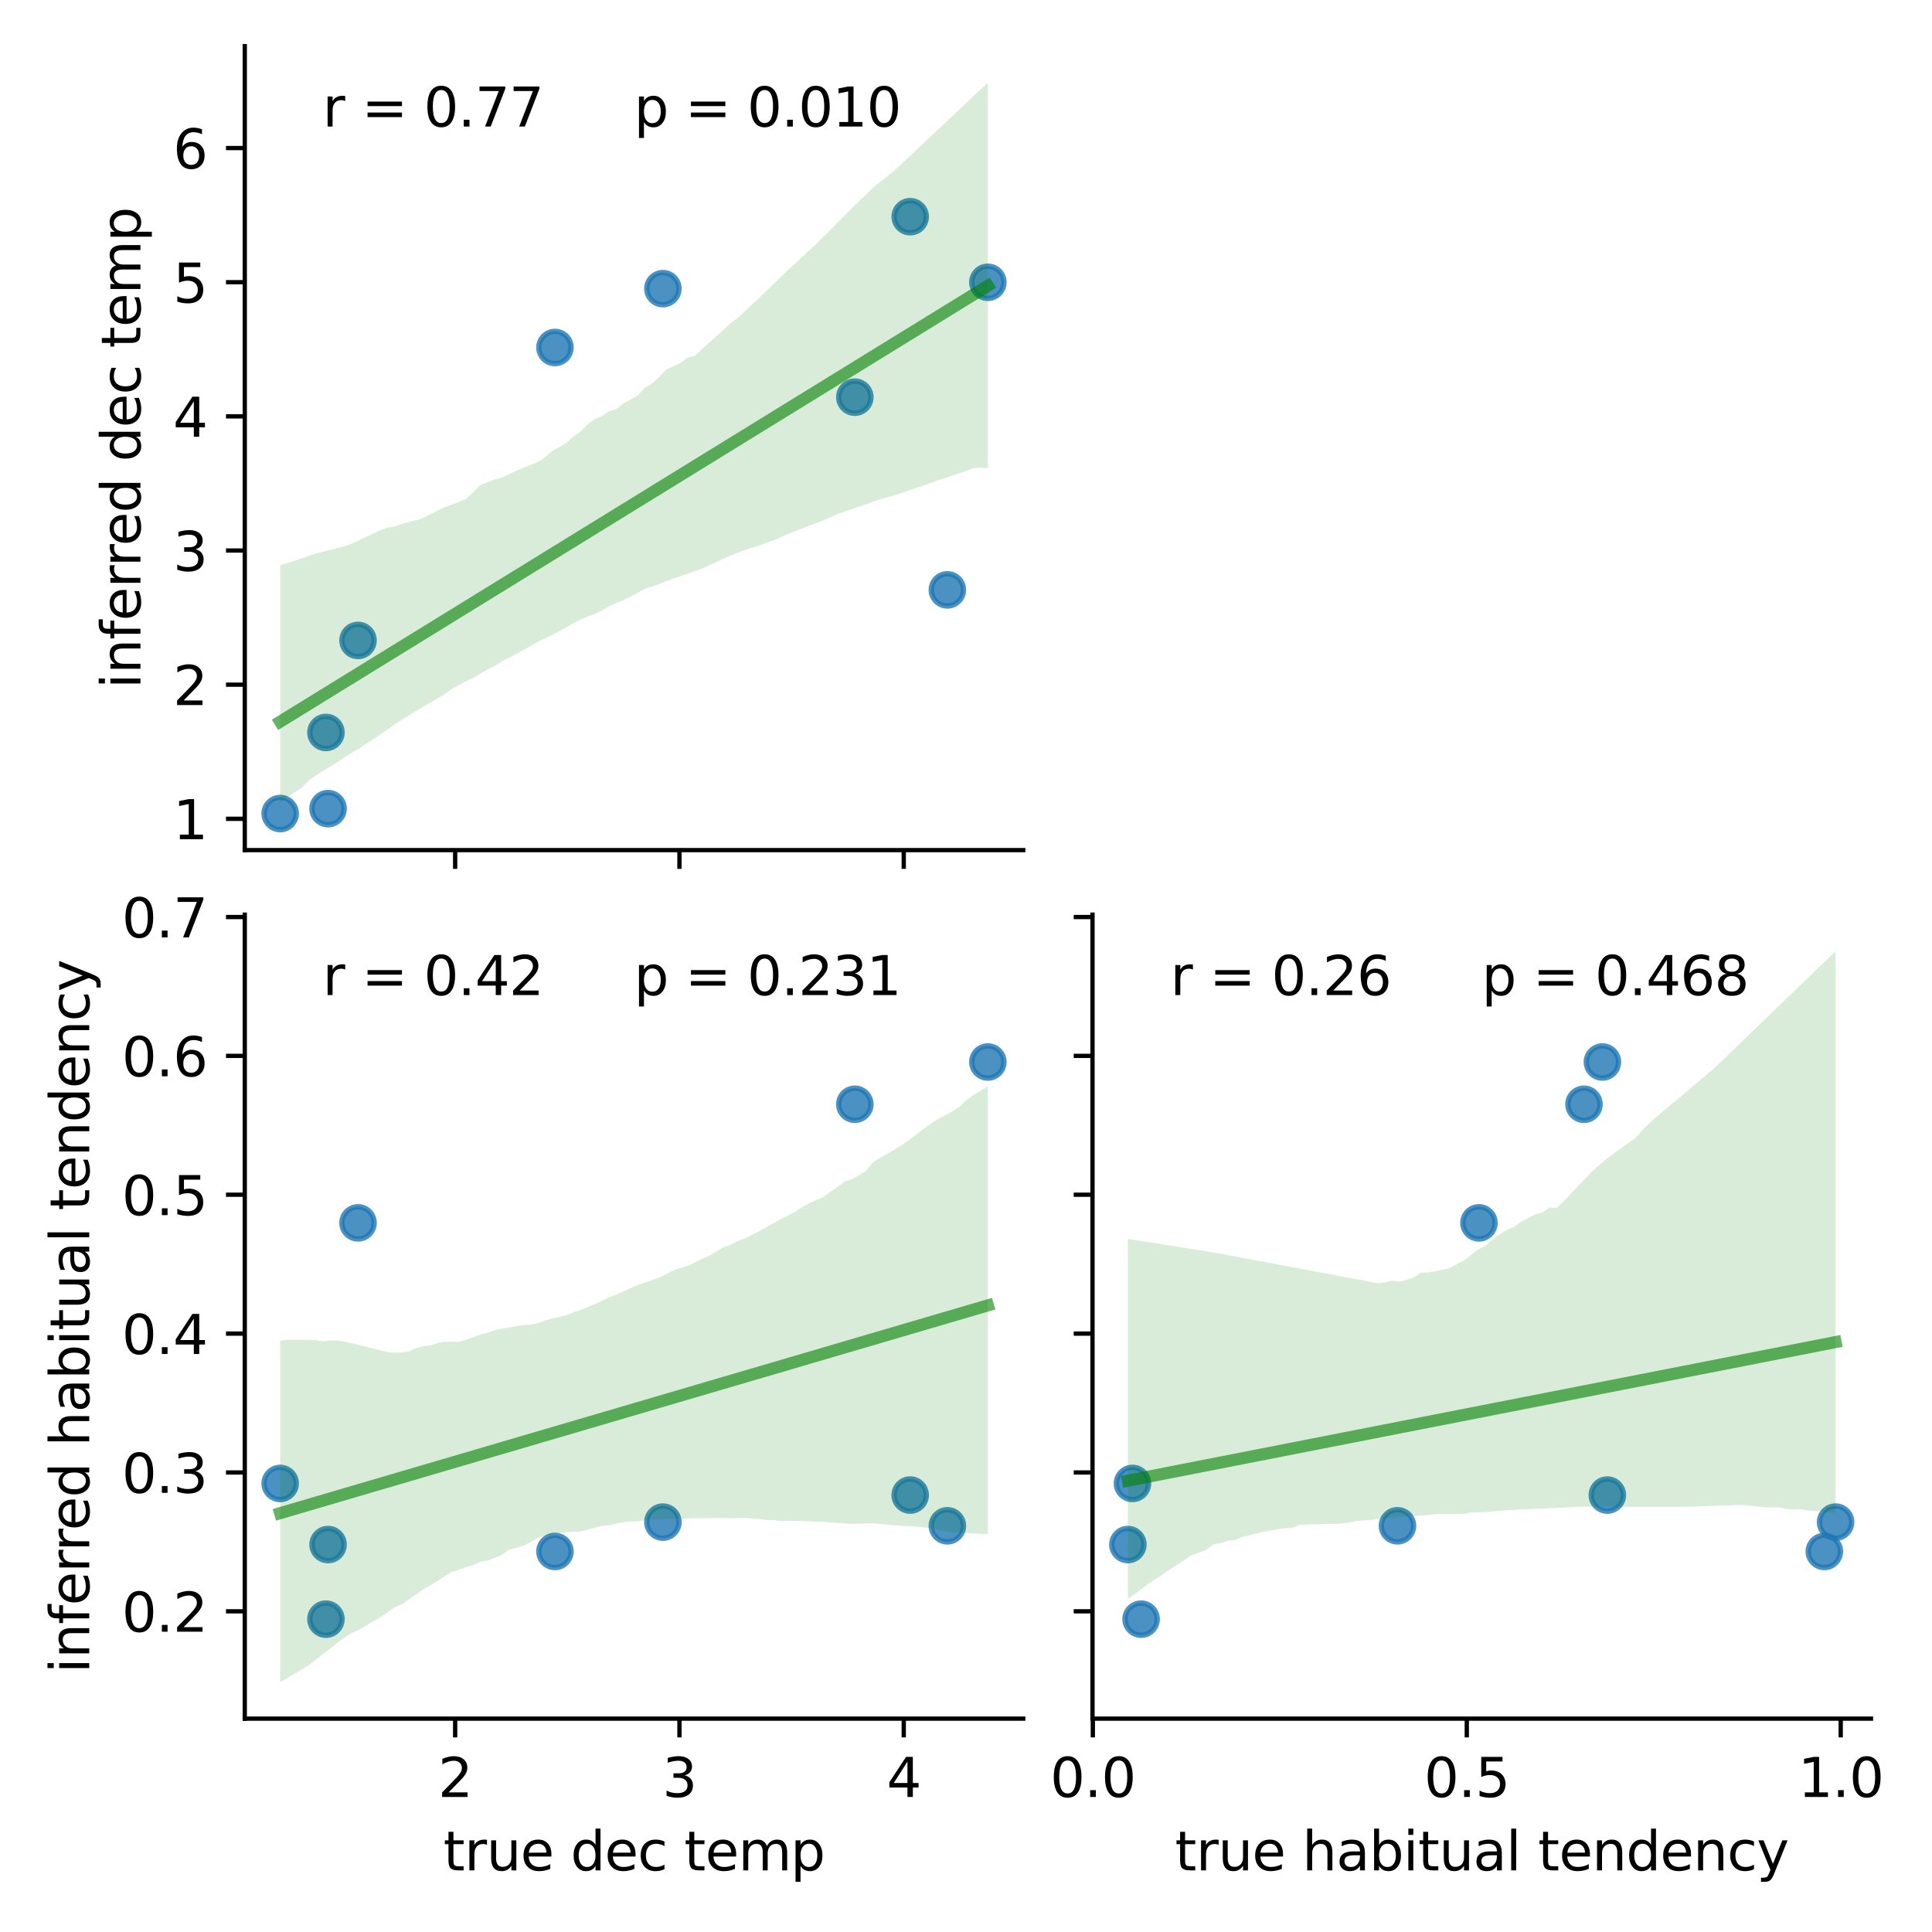 <?xml version="1.0" encoding="utf-8" standalone="no"?>
<!DOCTYPE svg PUBLIC "-//W3C//DTD SVG 1.1//EN"
  "http://www.w3.org/Graphics/SVG/1.1/DTD/svg11.dtd">
<svg xmlns:xlink="http://www.w3.org/1999/xlink" width="360pt" height="360pt" viewBox="0 0 360 360" xmlns="http://www.w3.org/2000/svg" version="1.1">
 <defs>
  <style type="text/css">*{stroke-linejoin: round; stroke-linecap: butt}</style>
 </defs>
 <g id="figure_1">
  <g id="patch_1">
   <path d="M 0 360 
L 360 360 
L 360 0 
L 0 0 
z
" style="fill: #ffffff"/>
  </g>
  <g id="axes_1">
   <g id="patch_2">
    <path d="M 45.61 158.403 
L 190.665 158.403 
L 190.665 8.6 
L 45.61 8.6 
z
" style="fill: #ffffff"/>
   </g>
   <g id="PathCollection_1">
    <defs>
     <path id="m28fb830042" d="M 0 3 
C 0.796 3 1.559 2.684 2.121 2.121 
C 2.684 1.559 3 0.796 3 0 
C 3 -0.796 2.684 -1.559 2.121 -2.121 
C 1.559 -2.684 0.796 -3 0 -3 
C -0.796 -3 -1.559 -2.684 -2.121 -2.121 
C -2.684 -1.559 -3 -0.796 -3 0 
C -3 0.796 -2.684 1.559 -2.121 2.121 
C -1.559 2.684 -0.796 3 0 3 
z
" style="stroke: #1f77b4; stroke-opacity: 0.8"/>
    </defs>
    <g clip-path="url(#pf5e941e2a2)">
     <use xlink:href="#m28fb830042" x="176.528" y="109.911" style="fill: #1f77b4; fill-opacity: 0.8; stroke: #1f77b4; stroke-opacity: 0.8"/>
     <use xlink:href="#m28fb830042" x="184.072" y="52.601" style="fill: #1f77b4; fill-opacity: 0.8; stroke: #1f77b4; stroke-opacity: 0.8"/>
     <use xlink:href="#m28fb830042" x="52.203" y="151.593" style="fill: #1f77b4; fill-opacity: 0.8; stroke: #1f77b4; stroke-opacity: 0.8"/>
     <use xlink:href="#m28fb830042" x="169.602" y="40.377" style="fill: #1f77b4; fill-opacity: 0.8; stroke: #1f77b4; stroke-opacity: 0.8"/>
     <use xlink:href="#m28fb830042" x="60.735" y="136.483" style="fill: #1f77b4; fill-opacity: 0.8; stroke: #1f77b4; stroke-opacity: 0.8"/>
     <use xlink:href="#m28fb830042" x="159.286" y="74.012" style="fill: #1f77b4; fill-opacity: 0.8; stroke: #1f77b4; stroke-opacity: 0.8"/>
     <use xlink:href="#m28fb830042" x="123.521" y="53.783" style="fill: #1f77b4; fill-opacity: 0.8; stroke: #1f77b4; stroke-opacity: 0.8"/>
     <use xlink:href="#m28fb830042" x="66.711" y="119.335" style="fill: #1f77b4; fill-opacity: 0.8; stroke: #1f77b4; stroke-opacity: 0.8"/>
     <use xlink:href="#m28fb830042" x="61.128" y="150.675" style="fill: #1f77b4; fill-opacity: 0.8; stroke: #1f77b4; stroke-opacity: 0.8"/>
     <use xlink:href="#m28fb830042" x="103.405" y="64.75" style="fill: #1f77b4; fill-opacity: 0.8; stroke: #1f77b4; stroke-opacity: 0.8"/>
    </g>
   </g>
   <g id="PolyCollection_1">
    <path d="M 52.203 105.308 
L 52.203 149.53 
L 53.535 148.552 
L 54.867 147.651 
L 56.199 146.791 
L 57.531 145.418 
L 58.863 144.506 
L 60.195 143.638 
L 61.527 142.883 
L 62.859 142.018 
L 64.191 141.109 
L 65.523 140.227 
L 66.855 139.565 
L 68.187 138.617 
L 69.519 137.737 
L 70.851 136.875 
L 72.183 135.956 
L 73.515 135.034 
L 74.847 134.125 
L 76.179 133.315 
L 77.511 132.478 
L 78.843 131.719 
L 80.175 130.914 
L 81.507 130.176 
L 82.839 129.357 
L 84.171 128.388 
L 85.503 127.653 
L 86.835 126.927 
L 88.167 126.327 
L 89.499 125.526 
L 90.831 124.742 
L 92.163 124.068 
L 93.495 123.285 
L 94.827 122.556 
L 96.159 121.871 
L 97.491 121.101 
L 98.823 120.435 
L 100.155 119.645 
L 101.487 118.981 
L 102.819 118.348 
L 104.151 117.647 
L 105.483 116.91 
L 106.815 116.172 
L 108.147 115.454 
L 109.479 114.889 
L 110.811 114.394 
L 112.143 113.772 
L 113.475 112.988 
L 114.808 112.392 
L 116.14 111.849 
L 117.472 111.189 
L 118.804 110.472 
L 120.136 109.728 
L 121.468 109.309 
L 122.8 108.846 
L 124.132 108.27 
L 125.464 107.814 
L 126.796 107.355 
L 128.128 106.896 
L 129.46 106.435 
L 130.792 105.948 
L 132.124 105.33 
L 133.456 104.732 
L 134.788 104.12 
L 136.12 103.5 
L 137.452 102.997 
L 138.784 102.494 
L 140.116 102.082 
L 141.448 101.658 
L 142.78 101.132 
L 144.112 100.69 
L 145.444 100.104 
L 146.776 99.52 
L 148.108 98.986 
L 149.44 98.483 
L 150.772 97.979 
L 152.104 97.473 
L 153.436 96.967 
L 154.768 96.383 
L 156.1 95.763 
L 157.432 95.304 
L 158.764 94.855 
L 160.096 94.406 
L 161.428 93.953 
L 162.76 93.452 
L 164.092 93.016 
L 165.424 92.641 
L 166.756 92.276 
L 168.088 91.826 
L 169.42 91.375 
L 170.752 90.912 
L 172.084 90.449 
L 173.416 89.986 
L 174.748 89.485 
L 176.08 89.089 
L 177.412 88.641 
L 178.744 88.183 
L 180.076 87.725 
L 181.408 87.271 
L 182.74 87.113 
L 184.072 87.227 
L 184.072 15.409 
L 184.072 15.409 
L 182.74 16.662 
L 181.408 17.916 
L 180.076 19.169 
L 178.744 20.422 
L 177.412 21.675 
L 176.08 22.928 
L 174.748 24.181 
L 173.416 25.435 
L 172.084 26.688 
L 170.752 27.941 
L 169.42 29.194 
L 168.088 30.447 
L 166.756 31.683 
L 165.424 32.749 
L 164.092 33.815 
L 162.76 34.89 
L 161.428 36.18 
L 160.096 37.47 
L 158.764 38.793 
L 157.432 40.126 
L 156.1 41.459 
L 154.768 42.793 
L 153.436 44.126 
L 152.104 45.431 
L 150.772 46.666 
L 149.44 47.912 
L 148.108 49.136 
L 146.776 50.379 
L 145.444 51.67 
L 144.112 52.961 
L 142.78 54.252 
L 141.448 55.522 
L 140.116 56.761 
L 138.784 58.009 
L 137.452 59.26 
L 136.12 60.228 
L 134.788 61.462 
L 133.456 62.698 
L 132.124 63.847 
L 130.792 65.074 
L 129.46 66.326 
L 128.128 66.627 
L 126.796 67.644 
L 125.464 68.255 
L 124.132 68.855 
L 122.8 70.296 
L 121.468 71.477 
L 120.136 72.266 
L 118.804 73.72 
L 117.472 74.448 
L 116.14 75.187 
L 114.808 76.227 
L 113.475 76.634 
L 112.143 77.553 
L 110.811 78.084 
L 109.479 79.093 
L 108.147 80.46 
L 106.815 81.348 
L 105.483 82.539 
L 104.151 83.325 
L 102.819 84.122 
L 101.487 85.26 
L 100.155 86.117 
L 98.823 86.657 
L 97.491 87.191 
L 96.159 87.728 
L 94.827 88.358 
L 93.495 89.001 
L 92.163 89.351 
L 90.831 89.862 
L 89.499 90.399 
L 88.167 91.749 
L 86.835 92.965 
L 85.503 93.535 
L 84.171 94.039 
L 82.839 94.521 
L 81.507 95.158 
L 80.175 95.833 
L 78.843 96.508 
L 77.511 96.94 
L 76.179 97.258 
L 74.847 97.62 
L 73.515 98.127 
L 72.183 98.332 
L 70.851 98.808 
L 69.519 99.427 
L 68.187 100.058 
L 66.855 100.69 
L 65.523 101.321 
L 64.191 101.791 
L 62.859 102.126 
L 61.527 102.461 
L 60.195 102.796 
L 58.863 103.13 
L 57.531 103.569 
L 56.199 104.042 
L 54.867 104.518 
L 53.535 104.925 
L 52.203 105.308 
z
" clip-path="url(#pf5e941e2a2)" style="fill: #008000; fill-opacity: 0.15"/>
   </g>
   <g id="matplotlib.axis_1">
    <g id="xtick_1">
     <g id="line2d_1">
      <defs>
       <path id="m3b6d424dcb" d="M 0 0 
L 0 3.5 
" style="stroke: #000000; stroke-width: 0.8"/>
      </defs>
      <g>
       <use xlink:href="#m3b6d424dcb" x="84.811" y="158.403" style="stroke: #000000; stroke-width: 0.8"/>
      </g>
     </g>
    </g>
    <g id="xtick_2">
     <g id="line2d_2">
      <g>
       <use xlink:href="#m3b6d424dcb" x="126.606" y="158.403" style="stroke: #000000; stroke-width: 0.8"/>
      </g>
     </g>
    </g>
    <g id="xtick_3">
     <g id="line2d_3">
      <g>
       <use xlink:href="#m3b6d424dcb" x="168.401" y="158.403" style="stroke: #000000; stroke-width: 0.8"/>
      </g>
     </g>
    </g>
   </g>
   <g id="matplotlib.axis_2">
    <g id="ytick_1">
     <g id="line2d_4">
      <defs>
       <path id="m8d39ef10c9" d="M 0 0 
L -3.5 0 
" style="stroke: #000000; stroke-width: 0.8"/>
      </defs>
      <g>
       <use xlink:href="#m8d39ef10c9" x="45.61" y="152.573" style="stroke: #000000; stroke-width: 0.8"/>
      </g>
     </g>
     <g id="text_1">
      <!-- 1 -->
      <g transform="translate(32.248 156.372) scale(0.1 -0.1)">
       <defs>
        <path id="DejaVuSans-31" d="M 794 531 
L 1825 531 
L 1825 4091 
L 703 3866 
L 703 4441 
L 1819 4666 
L 2450 4666 
L 2450 531 
L 3481 531 
L 3481 0 
L 794 0 
L 794 531 
z
" transform="scale(0.016)"/>
       </defs>
       <use xlink:href="#DejaVuSans-31"/>
      </g>
     </g>
    </g>
    <g id="ytick_2">
     <g id="line2d_5">
      <g>
       <use xlink:href="#m8d39ef10c9" x="45.61" y="127.576" style="stroke: #000000; stroke-width: 0.8"/>
      </g>
     </g>
     <g id="text_2">
      <!-- 2 -->
      <g transform="translate(32.248 131.375) scale(0.1 -0.1)">
       <defs>
        <path id="DejaVuSans-32" d="M 1228 531 
L 3431 531 
L 3431 0 
L 469 0 
L 469 531 
Q 828 903 1448 1529 
Q 2069 2156 2228 2338 
Q 2531 2678 2651 2914 
Q 2772 3150 2772 3378 
Q 2772 3750 2511 3984 
Q 2250 4219 1831 4219 
Q 1534 4219 1204 4116 
Q 875 4013 500 3803 
L 500 4441 
Q 881 4594 1212 4672 
Q 1544 4750 1819 4750 
Q 2544 4750 2975 4387 
Q 3406 4025 3406 3419 
Q 3406 3131 3298 2873 
Q 3191 2616 2906 2266 
Q 2828 2175 2409 1742 
Q 1991 1309 1228 531 
z
" transform="scale(0.016)"/>
       </defs>
       <use xlink:href="#DejaVuSans-32"/>
      </g>
     </g>
    </g>
    <g id="ytick_3">
     <g id="line2d_6">
      <g>
       <use xlink:href="#m8d39ef10c9" x="45.61" y="102.579" style="stroke: #000000; stroke-width: 0.8"/>
      </g>
     </g>
     <g id="text_3">
      <!-- 3 -->
      <g transform="translate(32.248 106.378) scale(0.1 -0.1)">
       <defs>
        <path id="DejaVuSans-33" d="M 2597 2516 
Q 3050 2419 3304 2112 
Q 3559 1806 3559 1356 
Q 3559 666 3084 287 
Q 2609 -91 1734 -91 
Q 1441 -91 1130 -33 
Q 819 25 488 141 
L 488 750 
Q 750 597 1062 519 
Q 1375 441 1716 441 
Q 2309 441 2620 675 
Q 2931 909 2931 1356 
Q 2931 1769 2642 2001 
Q 2353 2234 1838 2234 
L 1294 2234 
L 1294 2753 
L 1863 2753 
Q 2328 2753 2575 2939 
Q 2822 3125 2822 3475 
Q 2822 3834 2567 4026 
Q 2313 4219 1838 4219 
Q 1578 4219 1281 4162 
Q 984 4106 628 3988 
L 628 4550 
Q 988 4650 1302 4700 
Q 1616 4750 1894 4750 
Q 2613 4750 3031 4423 
Q 3450 4097 3450 3541 
Q 3450 3153 3228 2886 
Q 3006 2619 2597 2516 
z
" transform="scale(0.016)"/>
       </defs>
       <use xlink:href="#DejaVuSans-33"/>
      </g>
     </g>
    </g>
    <g id="ytick_4">
     <g id="line2d_7">
      <g>
       <use xlink:href="#m8d39ef10c9" x="45.61" y="77.582" style="stroke: #000000; stroke-width: 0.8"/>
      </g>
     </g>
     <g id="text_4">
      <!-- 4 -->
      <g transform="translate(32.248 81.381) scale(0.1 -0.1)">
       <defs>
        <path id="DejaVuSans-34" d="M 2419 4116 
L 825 1625 
L 2419 1625 
L 2419 4116 
z
M 2253 4666 
L 3047 4666 
L 3047 1625 
L 3713 1625 
L 3713 1100 
L 3047 1100 
L 3047 0 
L 2419 0 
L 2419 1100 
L 313 1100 
L 313 1709 
L 2253 4666 
z
" transform="scale(0.016)"/>
       </defs>
       <use xlink:href="#DejaVuSans-34"/>
      </g>
     </g>
    </g>
    <g id="ytick_5">
     <g id="line2d_8">
      <g>
       <use xlink:href="#m8d39ef10c9" x="45.61" y="52.585" style="stroke: #000000; stroke-width: 0.8"/>
      </g>
     </g>
     <g id="text_5">
      <!-- 5 -->
      <g transform="translate(32.248 56.384) scale(0.1 -0.1)">
       <defs>
        <path id="DejaVuSans-35" d="M 691 4666 
L 3169 4666 
L 3169 4134 
L 1269 4134 
L 1269 2991 
Q 1406 3038 1543 3061 
Q 1681 3084 1819 3084 
Q 2600 3084 3056 2656 
Q 3513 2228 3513 1497 
Q 3513 744 3044 326 
Q 2575 -91 1722 -91 
Q 1428 -91 1123 -41 
Q 819 9 494 109 
L 494 744 
Q 775 591 1075 516 
Q 1375 441 1709 441 
Q 2250 441 2565 725 
Q 2881 1009 2881 1497 
Q 2881 1984 2565 2268 
Q 2250 2553 1709 2553 
Q 1456 2553 1204 2497 
Q 953 2441 691 2322 
L 691 4666 
z
" transform="scale(0.016)"/>
       </defs>
       <use xlink:href="#DejaVuSans-35"/>
      </g>
     </g>
    </g>
    <g id="ytick_6">
     <g id="line2d_9">
      <g>
       <use xlink:href="#m8d39ef10c9" x="45.61" y="27.588" style="stroke: #000000; stroke-width: 0.8"/>
      </g>
     </g>
     <g id="text_6">
      <!-- 6 -->
      <g transform="translate(32.248 31.387) scale(0.1 -0.1)">
       <defs>
        <path id="DejaVuSans-36" d="M 2113 2584 
Q 1688 2584 1439 2293 
Q 1191 2003 1191 1497 
Q 1191 994 1439 701 
Q 1688 409 2113 409 
Q 2538 409 2786 701 
Q 3034 994 3034 1497 
Q 3034 2003 2786 2293 
Q 2538 2584 2113 2584 
z
M 3366 4563 
L 3366 3988 
Q 3128 4100 2886 4159 
Q 2644 4219 2406 4219 
Q 1781 4219 1451 3797 
Q 1122 3375 1075 2522 
Q 1259 2794 1537 2939 
Q 1816 3084 2150 3084 
Q 2853 3084 3261 2657 
Q 3669 2231 3669 1497 
Q 3669 778 3244 343 
Q 2819 -91 2113 -91 
Q 1303 -91 875 529 
Q 447 1150 447 2328 
Q 447 3434 972 4092 
Q 1497 4750 2381 4750 
Q 2619 4750 2861 4703 
Q 3103 4656 3366 4563 
z
" transform="scale(0.016)"/>
       </defs>
       <use xlink:href="#DejaVuSans-36"/>
      </g>
     </g>
    </g>
    <g id="text_7">
     <!-- inferred dec temp -->
     <g transform="translate(26.168 128.317) rotate(-90) scale(0.1 -0.1)">
      <defs>
       <path id="DejaVuSans-69" d="M 603 3500 
L 1178 3500 
L 1178 0 
L 603 0 
L 603 3500 
z
M 603 4863 
L 1178 4863 
L 1178 4134 
L 603 4134 
L 603 4863 
z
" transform="scale(0.016)"/>
       <path id="DejaVuSans-6e" d="M 3513 2113 
L 3513 0 
L 2938 0 
L 2938 2094 
Q 2938 2591 2744 2837 
Q 2550 3084 2163 3084 
Q 1697 3084 1428 2787 
Q 1159 2491 1159 1978 
L 1159 0 
L 581 0 
L 581 3500 
L 1159 3500 
L 1159 2956 
Q 1366 3272 1645 3428 
Q 1925 3584 2291 3584 
Q 2894 3584 3203 3211 
Q 3513 2838 3513 2113 
z
" transform="scale(0.016)"/>
       <path id="DejaVuSans-66" d="M 2375 4863 
L 2375 4384 
L 1825 4384 
Q 1516 4384 1395 4259 
Q 1275 4134 1275 3809 
L 1275 3500 
L 2222 3500 
L 2222 3053 
L 1275 3053 
L 1275 0 
L 697 0 
L 697 3053 
L 147 3053 
L 147 3500 
L 697 3500 
L 697 3744 
Q 697 4328 969 4595 
Q 1241 4863 1831 4863 
L 2375 4863 
z
" transform="scale(0.016)"/>
       <path id="DejaVuSans-65" d="M 3597 1894 
L 3597 1613 
L 953 1613 
Q 991 1019 1311 708 
Q 1631 397 2203 397 
Q 2534 397 2845 478 
Q 3156 559 3463 722 
L 3463 178 
Q 3153 47 2828 -22 
Q 2503 -91 2169 -91 
Q 1331 -91 842 396 
Q 353 884 353 1716 
Q 353 2575 817 3079 
Q 1281 3584 2069 3584 
Q 2775 3584 3186 3129 
Q 3597 2675 3597 1894 
z
M 3022 2063 
Q 3016 2534 2758 2815 
Q 2500 3097 2075 3097 
Q 1594 3097 1305 2825 
Q 1016 2553 972 2059 
L 3022 2063 
z
" transform="scale(0.016)"/>
       <path id="DejaVuSans-72" d="M 2631 2963 
Q 2534 3019 2420 3045 
Q 2306 3072 2169 3072 
Q 1681 3072 1420 2755 
Q 1159 2438 1159 1844 
L 1159 0 
L 581 0 
L 581 3500 
L 1159 3500 
L 1159 2956 
Q 1341 3275 1631 3429 
Q 1922 3584 2338 3584 
Q 2397 3584 2469 3576 
Q 2541 3569 2628 3553 
L 2631 2963 
z
" transform="scale(0.016)"/>
       <path id="DejaVuSans-64" d="M 2906 2969 
L 2906 4863 
L 3481 4863 
L 3481 0 
L 2906 0 
L 2906 525 
Q 2725 213 2448 61 
Q 2172 -91 1784 -91 
Q 1150 -91 751 415 
Q 353 922 353 1747 
Q 353 2572 751 3078 
Q 1150 3584 1784 3584 
Q 2172 3584 2448 3432 
Q 2725 3281 2906 2969 
z
M 947 1747 
Q 947 1113 1208 752 
Q 1469 391 1925 391 
Q 2381 391 2643 752 
Q 2906 1113 2906 1747 
Q 2906 2381 2643 2742 
Q 2381 3103 1925 3103 
Q 1469 3103 1208 2742 
Q 947 2381 947 1747 
z
" transform="scale(0.016)"/>
       <path id="DejaVuSans-20" transform="scale(0.016)"/>
       <path id="DejaVuSans-63" d="M 3122 3366 
L 3122 2828 
Q 2878 2963 2633 3030 
Q 2388 3097 2138 3097 
Q 1578 3097 1268 2742 
Q 959 2388 959 1747 
Q 959 1106 1268 751 
Q 1578 397 2138 397 
Q 2388 397 2633 464 
Q 2878 531 3122 666 
L 3122 134 
Q 2881 22 2623 -34 
Q 2366 -91 2075 -91 
Q 1284 -91 818 406 
Q 353 903 353 1747 
Q 353 2603 823 3093 
Q 1294 3584 2113 3584 
Q 2378 3584 2631 3529 
Q 2884 3475 3122 3366 
z
" transform="scale(0.016)"/>
       <path id="DejaVuSans-74" d="M 1172 4494 
L 1172 3500 
L 2356 3500 
L 2356 3053 
L 1172 3053 
L 1172 1153 
Q 1172 725 1289 603 
Q 1406 481 1766 481 
L 2356 481 
L 2356 0 
L 1766 0 
Q 1100 0 847 248 
Q 594 497 594 1153 
L 594 3053 
L 172 3053 
L 172 3500 
L 594 3500 
L 594 4494 
L 1172 4494 
z
" transform="scale(0.016)"/>
       <path id="DejaVuSans-6d" d="M 3328 2828 
Q 3544 3216 3844 3400 
Q 4144 3584 4550 3584 
Q 5097 3584 5394 3201 
Q 5691 2819 5691 2113 
L 5691 0 
L 5113 0 
L 5113 2094 
Q 5113 2597 4934 2840 
Q 4756 3084 4391 3084 
Q 3944 3084 3684 2787 
Q 3425 2491 3425 1978 
L 3425 0 
L 2847 0 
L 2847 2094 
Q 2847 2600 2669 2842 
Q 2491 3084 2119 3084 
Q 1678 3084 1418 2786 
Q 1159 2488 1159 1978 
L 1159 0 
L 581 0 
L 581 3500 
L 1159 3500 
L 1159 2956 
Q 1356 3278 1631 3431 
Q 1906 3584 2284 3584 
Q 2666 3584 2933 3390 
Q 3200 3197 3328 2828 
z
" transform="scale(0.016)"/>
       <path id="DejaVuSans-70" d="M 1159 525 
L 1159 -1331 
L 581 -1331 
L 581 3500 
L 1159 3500 
L 1159 2969 
Q 1341 3281 1617 3432 
Q 1894 3584 2278 3584 
Q 2916 3584 3314 3078 
Q 3713 2572 3713 1747 
Q 3713 922 3314 415 
Q 2916 -91 2278 -91 
Q 1894 -91 1617 61 
Q 1341 213 1159 525 
z
M 3116 1747 
Q 3116 2381 2855 2742 
Q 2594 3103 2138 3103 
Q 1681 3103 1420 2742 
Q 1159 2381 1159 1747 
Q 1159 1113 1420 752 
Q 1681 391 2138 391 
Q 2594 391 2855 752 
Q 3116 1113 3116 1747 
z
" transform="scale(0.016)"/>
      </defs>
      <use xlink:href="#DejaVuSans-69"/>
      <use xlink:href="#DejaVuSans-6e" x="27.783"/>
      <use xlink:href="#DejaVuSans-66" x="91.162"/>
      <use xlink:href="#DejaVuSans-65" x="126.367"/>
      <use xlink:href="#DejaVuSans-72" x="187.891"/>
      <use xlink:href="#DejaVuSans-72" x="227.254"/>
      <use xlink:href="#DejaVuSans-65" x="266.117"/>
      <use xlink:href="#DejaVuSans-64" x="327.641"/>
      <use xlink:href="#DejaVuSans-20" x="391.117"/>
      <use xlink:href="#DejaVuSans-64" x="422.904"/>
      <use xlink:href="#DejaVuSans-65" x="486.381"/>
      <use xlink:href="#DejaVuSans-63" x="547.904"/>
      <use xlink:href="#DejaVuSans-20" x="602.885"/>
      <use xlink:href="#DejaVuSans-74" x="634.672"/>
      <use xlink:href="#DejaVuSans-65" x="673.881"/>
      <use xlink:href="#DejaVuSans-6d" x="735.404"/>
      <use xlink:href="#DejaVuSans-70" x="832.816"/>
     </g>
    </g>
   </g>
   <g id="line2d_10">
    <path d="M 52.203 134.474 
L 53.535 133.653 
L 54.867 132.833 
L 56.199 132.012 
L 57.531 131.192 
L 58.863 130.372 
L 60.195 129.551 
L 61.527 128.731 
L 62.859 127.91 
L 64.191 127.09 
L 65.523 126.269 
L 66.855 125.449 
L 68.187 124.629 
L 69.519 123.808 
L 70.851 122.988 
L 72.183 122.167 
L 73.515 121.347 
L 74.847 120.526 
L 76.179 119.706 
L 77.511 118.886 
L 78.843 118.065 
L 80.175 117.245 
L 81.507 116.424 
L 82.839 115.604 
L 84.171 114.783 
L 85.503 113.963 
L 86.835 113.143 
L 88.167 112.322 
L 89.499 111.502 
L 90.831 110.681 
L 92.163 109.861 
L 93.495 109.04 
L 94.827 108.22 
L 96.159 107.4 
L 97.491 106.579 
L 98.823 105.759 
L 100.155 104.938 
L 101.487 104.118 
L 102.819 103.297 
L 104.151 102.477 
L 105.483 101.657 
L 106.815 100.836 
L 108.147 100.016 
L 109.479 99.195 
L 110.811 98.375 
L 112.143 97.554 
L 113.475 96.734 
L 114.808 95.913 
L 116.14 95.093 
L 117.472 94.273 
L 118.804 93.452 
L 120.136 92.632 
L 121.468 91.811 
L 122.8 90.991 
L 124.132 90.17 
L 125.464 89.35 
L 126.796 88.53 
L 128.128 87.709 
L 129.46 86.889 
L 130.792 86.068 
L 132.124 85.248 
L 133.456 84.427 
L 134.788 83.607 
L 136.12 82.787 
L 137.452 81.966 
L 138.784 81.146 
L 140.116 80.325 
L 141.448 79.505 
L 142.78 78.684 
L 144.112 77.864 
L 145.444 77.044 
L 146.776 76.223 
L 148.108 75.403 
L 149.44 74.582 
L 150.772 73.762 
L 152.104 72.941 
L 153.436 72.121 
L 154.768 71.301 
L 156.1 70.48 
L 157.432 69.66 
L 158.764 68.839 
L 160.096 68.019 
L 161.428 67.198 
L 162.76 66.378 
L 164.092 65.558 
L 165.424 64.737 
L 166.756 63.917 
L 168.088 63.096 
L 169.42 62.276 
L 170.752 61.455 
L 172.084 60.635 
L 173.416 59.815 
L 174.748 58.994 
L 176.08 58.174 
L 177.412 57.353 
L 178.744 56.533 
L 180.076 55.712 
L 181.408 54.892 
L 182.74 54.071 
L 184.072 53.251 
" clip-path="url(#pf5e941e2a2)" style="fill: none; stroke: #008000; stroke-opacity: 0.6; stroke-width: 2.25; stroke-linecap: square"/>
   </g>
   <g id="patch_3">
    <path d="M 45.61 158.403 
L 45.61 8.6 
" style="fill: none; stroke: #000000; stroke-width: 0.8; stroke-linejoin: miter; stroke-linecap: square"/>
   </g>
   <g id="patch_4">
    <path d="M 45.61 158.403 
L 190.665 158.403 
" style="fill: none; stroke: #000000; stroke-width: 0.8; stroke-linejoin: miter; stroke-linecap: square"/>
   </g>
   <g id="text_8">
    <!-- r = 0.77  -->
    <g transform="translate(60.116 23.58) scale(0.1 -0.1)">
     <defs>
      <path id="DejaVuSans-3d" d="M 678 2906 
L 4684 2906 
L 4684 2381 
L 678 2381 
L 678 2906 
z
M 678 1631 
L 4684 1631 
L 4684 1100 
L 678 1100 
L 678 1631 
z
" transform="scale(0.016)"/>
      <path id="DejaVuSans-30" d="M 2034 4250 
Q 1547 4250 1301 3770 
Q 1056 3291 1056 2328 
Q 1056 1369 1301 889 
Q 1547 409 2034 409 
Q 2525 409 2770 889 
Q 3016 1369 3016 2328 
Q 3016 3291 2770 3770 
Q 2525 4250 2034 4250 
z
M 2034 4750 
Q 2819 4750 3233 4129 
Q 3647 3509 3647 2328 
Q 3647 1150 3233 529 
Q 2819 -91 2034 -91 
Q 1250 -91 836 529 
Q 422 1150 422 2328 
Q 422 3509 836 4129 
Q 1250 4750 2034 4750 
z
" transform="scale(0.016)"/>
      <path id="DejaVuSans-2e" d="M 684 794 
L 1344 794 
L 1344 0 
L 684 0 
L 684 794 
z
" transform="scale(0.016)"/>
      <path id="DejaVuSans-37" d="M 525 4666 
L 3525 4666 
L 3525 4397 
L 1831 0 
L 1172 0 
L 2766 4134 
L 525 4134 
L 525 4666 
z
" transform="scale(0.016)"/>
     </defs>
     <use xlink:href="#DejaVuSans-72"/>
     <use xlink:href="#DejaVuSans-20" x="41.113"/>
     <use xlink:href="#DejaVuSans-3d" x="72.9"/>
     <use xlink:href="#DejaVuSans-20" x="156.689"/>
     <use xlink:href="#DejaVuSans-30" x="188.477"/>
     <use xlink:href="#DejaVuSans-2e" x="252.1"/>
     <use xlink:href="#DejaVuSans-37" x="283.887"/>
     <use xlink:href="#DejaVuSans-37" x="347.51"/>
     <use xlink:href="#DejaVuSans-20" x="411.133"/>
    </g>
   </g>
   <g id="text_9">
    <!-- p = 0.010 -->
    <g transform="translate(118.138 23.58) scale(0.1 -0.1)">
     <use xlink:href="#DejaVuSans-70"/>
     <use xlink:href="#DejaVuSans-20" x="63.477"/>
     <use xlink:href="#DejaVuSans-3d" x="95.264"/>
     <use xlink:href="#DejaVuSans-20" x="179.053"/>
     <use xlink:href="#DejaVuSans-30" x="210.84"/>
     <use xlink:href="#DejaVuSans-2e" x="274.463"/>
     <use xlink:href="#DejaVuSans-30" x="306.25"/>
     <use xlink:href="#DejaVuSans-31" x="369.873"/>
     <use xlink:href="#DejaVuSans-30" x="433.496"/>
    </g>
   </g>
  </g>
  <g id="axes_2">
   <g id="patch_5">
    <path d="M 45.61 320.24 
L 190.665 320.24 
L 190.665 170.437 
L 45.61 170.437 
z
" style="fill: #ffffff"/>
   </g>
   <g id="PathCollection_2">
    <g clip-path="url(#pdcf59486b2)">
     <use xlink:href="#m28fb830042" x="176.528" y="284.309" style="fill: #1f77b4; fill-opacity: 0.8; stroke: #1f77b4; stroke-opacity: 0.8"/>
     <use xlink:href="#m28fb830042" x="184.072" y="197.889" style="fill: #1f77b4; fill-opacity: 0.8; stroke: #1f77b4; stroke-opacity: 0.8"/>
     <use xlink:href="#m28fb830042" x="52.203" y="276.418" style="fill: #1f77b4; fill-opacity: 0.8; stroke: #1f77b4; stroke-opacity: 0.8"/>
     <use xlink:href="#m28fb830042" x="169.602" y="278.585" style="fill: #1f77b4; fill-opacity: 0.8; stroke: #1f77b4; stroke-opacity: 0.8"/>
     <use xlink:href="#m28fb830042" x="60.735" y="301.706" style="fill: #1f77b4; fill-opacity: 0.8; stroke: #1f77b4; stroke-opacity: 0.8"/>
     <use xlink:href="#m28fb830042" x="159.286" y="205.764" style="fill: #1f77b4; fill-opacity: 0.8; stroke: #1f77b4; stroke-opacity: 0.8"/>
     <use xlink:href="#m28fb830042" x="123.521" y="283.626" style="fill: #1f77b4; fill-opacity: 0.8; stroke: #1f77b4; stroke-opacity: 0.8"/>
     <use xlink:href="#m28fb830042" x="66.711" y="227.863" style="fill: #1f77b4; fill-opacity: 0.8; stroke: #1f77b4; stroke-opacity: 0.8"/>
     <use xlink:href="#m28fb830042" x="61.128" y="287.806" style="fill: #1f77b4; fill-opacity: 0.8; stroke: #1f77b4; stroke-opacity: 0.8"/>
     <use xlink:href="#m28fb830042" x="103.405" y="289.093" style="fill: #1f77b4; fill-opacity: 0.8; stroke: #1f77b4; stroke-opacity: 0.8"/>
    </g>
   </g>
   <g id="PolyCollection_2">
    <path d="M 52.203 249.831 
L 52.203 313.431 
L 53.535 312.658 
L 54.867 311.885 
L 56.199 311.113 
L 57.531 310.306 
L 58.863 309.266 
L 60.195 308.225 
L 61.527 307.184 
L 62.859 306.143 
L 64.191 305.133 
L 65.523 304.287 
L 66.855 303.697 
L 68.187 302.922 
L 69.519 302.137 
L 70.851 301.352 
L 72.183 300.424 
L 73.515 299.492 
L 74.847 298.939 
L 76.179 298.027 
L 77.511 297.103 
L 78.843 296.179 
L 80.175 295.382 
L 81.507 294.599 
L 82.839 293.708 
L 84.171 292.895 
L 85.503 292.468 
L 86.835 292.043 
L 88.167 291.637 
L 89.499 291.018 
L 90.831 290.797 
L 92.163 290.295 
L 93.495 289.737 
L 94.827 288.768 
L 96.159 288.44 
L 97.491 288.039 
L 98.823 287.393 
L 100.155 286.599 
L 101.487 286.149 
L 102.819 286.015 
L 104.151 285.643 
L 105.483 285.492 
L 106.815 285.437 
L 108.147 285.379 
L 109.479 285.027 
L 110.811 284.662 
L 112.143 284.312 
L 113.475 284.226 
L 114.808 283.926 
L 116.14 283.616 
L 117.472 283.514 
L 118.804 283.483 
L 120.136 283.273 
L 121.468 283.122 
L 122.8 283.091 
L 124.132 283.057 
L 125.464 282.985 
L 126.796 282.967 
L 128.128 282.95 
L 129.46 282.886 
L 130.792 282.896 
L 132.124 282.879 
L 133.456 282.885 
L 134.788 282.866 
L 136.12 282.919 
L 137.452 282.862 
L 138.784 282.833 
L 140.116 282.916 
L 141.448 283.05 
L 142.78 283.223 
L 144.112 283.227 
L 145.444 283.438 
L 146.776 283.363 
L 148.108 283.424 
L 149.44 283.424 
L 150.772 283.469 
L 152.104 283.566 
L 153.436 283.553 
L 154.768 283.701 
L 156.1 283.773 
L 157.432 283.866 
L 158.764 283.958 
L 160.096 283.918 
L 161.428 283.882 
L 162.76 283.849 
L 164.092 283.958 
L 165.424 284.097 
L 166.756 284.216 
L 168.088 284.333 
L 169.42 284.362 
L 170.752 284.48 
L 172.084 284.598 
L 173.416 284.726 
L 174.748 285.013 
L 176.08 285.317 
L 177.412 285.498 
L 178.744 285.582 
L 180.076 285.66 
L 181.408 285.735 
L 182.74 285.806 
L 184.072 285.877 
L 184.072 202.41 
L 184.072 202.41 
L 182.74 203.216 
L 181.408 204.027 
L 180.076 204.984 
L 178.744 206.267 
L 177.412 207.106 
L 176.08 207.829 
L 174.748 208.555 
L 173.416 209.374 
L 172.084 210.369 
L 170.752 211.37 
L 169.42 212.377 
L 168.088 213.312 
L 166.756 214.162 
L 165.424 214.934 
L 164.092 215.71 
L 162.76 216.489 
L 161.428 218.085 
L 160.096 218.967 
L 158.764 219.72 
L 157.432 220.146 
L 156.1 221.133 
L 154.768 222.044 
L 153.436 223.032 
L 152.104 223.62 
L 150.772 224.213 
L 149.44 224.955 
L 148.108 225.823 
L 146.776 226.509 
L 145.444 227.201 
L 144.112 227.943 
L 142.78 228.686 
L 141.448 229.437 
L 140.116 230.112 
L 138.784 230.788 
L 137.452 231.23 
L 136.12 231.964 
L 134.788 232.405 
L 133.456 233.213 
L 132.124 234.023 
L 130.792 234.574 
L 129.46 235.247 
L 128.128 235.867 
L 126.796 236.248 
L 125.464 236.75 
L 124.132 237.411 
L 122.8 238.073 
L 121.468 238.53 
L 120.136 238.987 
L 118.804 239.441 
L 117.472 240.036 
L 116.14 240.646 
L 114.808 241.259 
L 113.475 241.739 
L 112.143 242.42 
L 110.811 242.985 
L 109.479 243.554 
L 108.147 244.1 
L 106.815 244.556 
L 105.483 245.087 
L 104.151 245.388 
L 102.819 245.689 
L 101.487 246.057 
L 100.155 246.579 
L 98.823 246.825 
L 97.491 246.897 
L 96.159 247.14 
L 94.827 247.383 
L 93.495 247.576 
L 92.163 247.868 
L 90.831 248.351 
L 89.499 248.675 
L 88.167 249.166 
L 86.835 249.616 
L 85.503 250.025 
L 84.171 250.045 
L 82.839 250.025 
L 81.507 250.256 
L 80.175 250.697 
L 78.843 250.827 
L 77.511 251.196 
L 76.179 251.839 
L 74.847 252.013 
L 73.515 252.068 
L 72.183 251.935 
L 70.851 251.604 
L 69.519 251.278 
L 68.187 250.943 
L 66.855 250.612 
L 65.523 250.287 
L 64.191 250.023 
L 62.859 249.763 
L 61.527 249.742 
L 60.195 249.949 
L 58.863 249.707 
L 57.531 249.679 
L 56.199 249.652 
L 54.867 249.639 
L 53.535 249.631 
L 52.203 249.831 
z
" clip-path="url(#pdcf59486b2)" style="fill: #008000; fill-opacity: 0.15"/>
   </g>
   <g id="matplotlib.axis_3">
    <g id="xtick_4">
     <g id="line2d_11">
      <g>
       <use xlink:href="#m3b6d424dcb" x="84.811" y="320.24" style="stroke: #000000; stroke-width: 0.8"/>
      </g>
     </g>
     <g id="text_10">
      <!-- 2 -->
      <g transform="translate(81.629 334.838) scale(0.1 -0.1)">
       <use xlink:href="#DejaVuSans-32"/>
      </g>
     </g>
    </g>
    <g id="xtick_5">
     <g id="line2d_12">
      <g>
       <use xlink:href="#m3b6d424dcb" x="126.606" y="320.24" style="stroke: #000000; stroke-width: 0.8"/>
      </g>
     </g>
     <g id="text_11">
      <!-- 3 -->
      <g transform="translate(123.425 334.838) scale(0.1 -0.1)">
       <use xlink:href="#DejaVuSans-33"/>
      </g>
     </g>
    </g>
    <g id="xtick_6">
     <g id="line2d_13">
      <g>
       <use xlink:href="#m3b6d424dcb" x="168.401" y="320.24" style="stroke: #000000; stroke-width: 0.8"/>
      </g>
     </g>
     <g id="text_12">
      <!-- 4 -->
      <g transform="translate(165.22 334.838) scale(0.1 -0.1)">
       <use xlink:href="#DejaVuSans-34"/>
      </g>
     </g>
    </g>
    <g id="text_13">
     <!-- true dec temp -->
     <g transform="translate(82.617 348.517) scale(0.1 -0.1)">
      <defs>
       <path id="DejaVuSans-75" d="M 544 1381 
L 544 3500 
L 1119 3500 
L 1119 1403 
Q 1119 906 1312 657 
Q 1506 409 1894 409 
Q 2359 409 2629 706 
Q 2900 1003 2900 1516 
L 2900 3500 
L 3475 3500 
L 3475 0 
L 2900 0 
L 2900 538 
Q 2691 219 2414 64 
Q 2138 -91 1772 -91 
Q 1169 -91 856 284 
Q 544 659 544 1381 
z
M 1991 3584 
L 1991 3584 
z
" transform="scale(0.016)"/>
      </defs>
      <use xlink:href="#DejaVuSans-74"/>
      <use xlink:href="#DejaVuSans-72" x="39.209"/>
      <use xlink:href="#DejaVuSans-75" x="80.322"/>
      <use xlink:href="#DejaVuSans-65" x="143.701"/>
      <use xlink:href="#DejaVuSans-20" x="205.225"/>
      <use xlink:href="#DejaVuSans-64" x="237.012"/>
      <use xlink:href="#DejaVuSans-65" x="300.488"/>
      <use xlink:href="#DejaVuSans-63" x="362.012"/>
      <use xlink:href="#DejaVuSans-20" x="416.992"/>
      <use xlink:href="#DejaVuSans-74" x="448.779"/>
      <use xlink:href="#DejaVuSans-65" x="487.988"/>
      <use xlink:href="#DejaVuSans-6d" x="549.512"/>
      <use xlink:href="#DejaVuSans-70" x="646.924"/>
     </g>
    </g>
   </g>
   <g id="matplotlib.axis_4">
    <g id="ytick_7">
     <g id="line2d_14">
      <g>
       <use xlink:href="#m8d39ef10c9" x="45.61" y="300.244" style="stroke: #000000; stroke-width: 0.8"/>
      </g>
     </g>
     <g id="text_14">
      <!-- 0.2 -->
      <g transform="translate(22.707 304.044) scale(0.1 -0.1)">
       <use xlink:href="#DejaVuSans-30"/>
       <use xlink:href="#DejaVuSans-2e" x="63.623"/>
       <use xlink:href="#DejaVuSans-32" x="95.41"/>
      </g>
     </g>
    </g>
    <g id="ytick_8">
     <g id="line2d_15">
      <g>
       <use xlink:href="#m8d39ef10c9" x="45.61" y="274.37" style="stroke: #000000; stroke-width: 0.8"/>
      </g>
     </g>
     <g id="text_15">
      <!-- 0.3 -->
      <g transform="translate(22.707 278.169) scale(0.1 -0.1)">
       <use xlink:href="#DejaVuSans-30"/>
       <use xlink:href="#DejaVuSans-2e" x="63.623"/>
       <use xlink:href="#DejaVuSans-33" x="95.41"/>
      </g>
     </g>
    </g>
    <g id="ytick_9">
     <g id="line2d_16">
      <g>
       <use xlink:href="#m8d39ef10c9" x="45.61" y="248.496" style="stroke: #000000; stroke-width: 0.8"/>
      </g>
     </g>
     <g id="text_16">
      <!-- 0.4 -->
      <g transform="translate(22.707 252.295) scale(0.1 -0.1)">
       <use xlink:href="#DejaVuSans-30"/>
       <use xlink:href="#DejaVuSans-2e" x="63.623"/>
       <use xlink:href="#DejaVuSans-34" x="95.41"/>
      </g>
     </g>
    </g>
    <g id="ytick_10">
     <g id="line2d_17">
      <g>
       <use xlink:href="#m8d39ef10c9" x="45.61" y="222.621" style="stroke: #000000; stroke-width: 0.8"/>
      </g>
     </g>
     <g id="text_17">
      <!-- 0.5 -->
      <g transform="translate(22.707 226.421) scale(0.1 -0.1)">
       <use xlink:href="#DejaVuSans-30"/>
       <use xlink:href="#DejaVuSans-2e" x="63.623"/>
       <use xlink:href="#DejaVuSans-35" x="95.41"/>
      </g>
     </g>
    </g>
    <g id="ytick_11">
     <g id="line2d_18">
      <g>
       <use xlink:href="#m8d39ef10c9" x="45.61" y="196.747" style="stroke: #000000; stroke-width: 0.8"/>
      </g>
     </g>
     <g id="text_18">
      <!-- 0.6 -->
      <g transform="translate(22.707 200.546) scale(0.1 -0.1)">
       <use xlink:href="#DejaVuSans-30"/>
       <use xlink:href="#DejaVuSans-2e" x="63.623"/>
       <use xlink:href="#DejaVuSans-36" x="95.41"/>
      </g>
     </g>
    </g>
    <g id="ytick_12">
     <g id="line2d_19">
      <g>
       <use xlink:href="#m8d39ef10c9" x="45.61" y="170.873" style="stroke: #000000; stroke-width: 0.8"/>
      </g>
     </g>
     <g id="text_19">
      <!-- 0.7 -->
      <g transform="translate(22.707 174.672) scale(0.1 -0.1)">
       <use xlink:href="#DejaVuSans-30"/>
       <use xlink:href="#DejaVuSans-2e" x="63.623"/>
       <use xlink:href="#DejaVuSans-37" x="95.41"/>
      </g>
     </g>
    </g>
    <g id="text_20">
     <!-- inferred habitual tendency -->
     <g transform="translate(16.627 311.785) rotate(-90) scale(0.1 -0.1)">
      <defs>
       <path id="DejaVuSans-68" d="M 3513 2113 
L 3513 0 
L 2938 0 
L 2938 2094 
Q 2938 2591 2744 2837 
Q 2550 3084 2163 3084 
Q 1697 3084 1428 2787 
Q 1159 2491 1159 1978 
L 1159 0 
L 581 0 
L 581 4863 
L 1159 4863 
L 1159 2956 
Q 1366 3272 1645 3428 
Q 1925 3584 2291 3584 
Q 2894 3584 3203 3211 
Q 3513 2838 3513 2113 
z
" transform="scale(0.016)"/>
       <path id="DejaVuSans-61" d="M 2194 1759 
Q 1497 1759 1228 1600 
Q 959 1441 959 1056 
Q 959 750 1161 570 
Q 1363 391 1709 391 
Q 2188 391 2477 730 
Q 2766 1069 2766 1631 
L 2766 1759 
L 2194 1759 
z
M 3341 1997 
L 3341 0 
L 2766 0 
L 2766 531 
Q 2569 213 2275 61 
Q 1981 -91 1556 -91 
Q 1019 -91 701 211 
Q 384 513 384 1019 
Q 384 1609 779 1909 
Q 1175 2209 1959 2209 
L 2766 2209 
L 2766 2266 
Q 2766 2663 2505 2880 
Q 2244 3097 1772 3097 
Q 1472 3097 1187 3025 
Q 903 2953 641 2809 
L 641 3341 
Q 956 3463 1253 3523 
Q 1550 3584 1831 3584 
Q 2591 3584 2966 3190 
Q 3341 2797 3341 1997 
z
" transform="scale(0.016)"/>
       <path id="DejaVuSans-62" d="M 3116 1747 
Q 3116 2381 2855 2742 
Q 2594 3103 2138 3103 
Q 1681 3103 1420 2742 
Q 1159 2381 1159 1747 
Q 1159 1113 1420 752 
Q 1681 391 2138 391 
Q 2594 391 2855 752 
Q 3116 1113 3116 1747 
z
M 1159 2969 
Q 1341 3281 1617 3432 
Q 1894 3584 2278 3584 
Q 2916 3584 3314 3078 
Q 3713 2572 3713 1747 
Q 3713 922 3314 415 
Q 2916 -91 2278 -91 
Q 1894 -91 1617 61 
Q 1341 213 1159 525 
L 1159 0 
L 581 0 
L 581 4863 
L 1159 4863 
L 1159 2969 
z
" transform="scale(0.016)"/>
       <path id="DejaVuSans-6c" d="M 603 4863 
L 1178 4863 
L 1178 0 
L 603 0 
L 603 4863 
z
" transform="scale(0.016)"/>
       <path id="DejaVuSans-79" d="M 2059 -325 
Q 1816 -950 1584 -1140 
Q 1353 -1331 966 -1331 
L 506 -1331 
L 506 -850 
L 844 -850 
Q 1081 -850 1212 -737 
Q 1344 -625 1503 -206 
L 1606 56 
L 191 3500 
L 800 3500 
L 1894 763 
L 2988 3500 
L 3597 3500 
L 2059 -325 
z
" transform="scale(0.016)"/>
      </defs>
      <use xlink:href="#DejaVuSans-69"/>
      <use xlink:href="#DejaVuSans-6e" x="27.783"/>
      <use xlink:href="#DejaVuSans-66" x="91.162"/>
      <use xlink:href="#DejaVuSans-65" x="126.367"/>
      <use xlink:href="#DejaVuSans-72" x="187.891"/>
      <use xlink:href="#DejaVuSans-72" x="227.254"/>
      <use xlink:href="#DejaVuSans-65" x="266.117"/>
      <use xlink:href="#DejaVuSans-64" x="327.641"/>
      <use xlink:href="#DejaVuSans-20" x="391.117"/>
      <use xlink:href="#DejaVuSans-68" x="422.904"/>
      <use xlink:href="#DejaVuSans-61" x="486.283"/>
      <use xlink:href="#DejaVuSans-62" x="547.562"/>
      <use xlink:href="#DejaVuSans-69" x="611.039"/>
      <use xlink:href="#DejaVuSans-74" x="638.822"/>
      <use xlink:href="#DejaVuSans-75" x="678.031"/>
      <use xlink:href="#DejaVuSans-61" x="741.41"/>
      <use xlink:href="#DejaVuSans-6c" x="802.689"/>
      <use xlink:href="#DejaVuSans-20" x="830.473"/>
      <use xlink:href="#DejaVuSans-74" x="862.26"/>
      <use xlink:href="#DejaVuSans-65" x="901.469"/>
      <use xlink:href="#DejaVuSans-6e" x="962.992"/>
      <use xlink:href="#DejaVuSans-64" x="1026.371"/>
      <use xlink:href="#DejaVuSans-65" x="1089.848"/>
      <use xlink:href="#DejaVuSans-6e" x="1151.371"/>
      <use xlink:href="#DejaVuSans-63" x="1214.75"/>
      <use xlink:href="#DejaVuSans-79" x="1269.73"/>
     </g>
    </g>
   </g>
   <g id="line2d_20">
    <path d="M 52.203 281.954 
L 53.535 281.563 
L 54.867 281.172 
L 56.199 280.781 
L 57.531 280.39 
L 58.863 279.999 
L 60.195 279.608 
L 61.527 279.217 
L 62.859 278.825 
L 64.191 278.434 
L 65.523 278.043 
L 66.855 277.652 
L 68.187 277.261 
L 69.519 276.87 
L 70.851 276.479 
L 72.183 276.088 
L 73.515 275.697 
L 74.847 275.306 
L 76.179 274.915 
L 77.511 274.524 
L 78.843 274.133 
L 80.175 273.741 
L 81.507 273.35 
L 82.839 272.959 
L 84.171 272.568 
L 85.503 272.177 
L 86.835 271.786 
L 88.167 271.395 
L 89.499 271.004 
L 90.831 270.613 
L 92.163 270.222 
L 93.495 269.831 
L 94.827 269.44 
L 96.159 269.049 
L 97.491 268.658 
L 98.823 268.266 
L 100.155 267.875 
L 101.487 267.484 
L 102.819 267.093 
L 104.151 266.702 
L 105.483 266.311 
L 106.815 265.92 
L 108.147 265.529 
L 109.479 265.138 
L 110.811 264.747 
L 112.143 264.356 
L 113.475 263.965 
L 114.808 263.574 
L 116.14 263.182 
L 117.472 262.791 
L 118.804 262.4 
L 120.136 262.009 
L 121.468 261.618 
L 122.8 261.227 
L 124.132 260.836 
L 125.464 260.445 
L 126.796 260.054 
L 128.128 259.663 
L 129.46 259.272 
L 130.792 258.881 
L 132.124 258.49 
L 133.456 258.098 
L 134.788 257.707 
L 136.12 257.316 
L 137.452 256.925 
L 138.784 256.534 
L 140.116 256.143 
L 141.448 255.752 
L 142.78 255.361 
L 144.112 254.97 
L 145.444 254.579 
L 146.776 254.188 
L 148.108 253.797 
L 149.44 253.406 
L 150.772 253.015 
L 152.104 252.623 
L 153.436 252.232 
L 154.768 251.841 
L 156.1 251.45 
L 157.432 251.059 
L 158.764 250.668 
L 160.096 250.277 
L 161.428 249.886 
L 162.76 249.495 
L 164.092 249.104 
L 165.424 248.713 
L 166.756 248.322 
L 168.088 247.931 
L 169.42 247.539 
L 170.752 247.148 
L 172.084 246.757 
L 173.416 246.366 
L 174.748 245.975 
L 176.08 245.584 
L 177.412 245.193 
L 178.744 244.802 
L 180.076 244.411 
L 181.408 244.02 
L 182.74 243.629 
L 184.072 243.238 
" clip-path="url(#pdcf59486b2)" style="fill: none; stroke: #008000; stroke-opacity: 0.6; stroke-width: 2.25; stroke-linecap: square"/>
   </g>
   <g id="patch_6">
    <path d="M 45.61 320.24 
L 45.61 170.437 
" style="fill: none; stroke: #000000; stroke-width: 0.8; stroke-linejoin: miter; stroke-linecap: square"/>
   </g>
   <g id="patch_7">
    <path d="M 45.61 320.24 
L 190.665 320.24 
" style="fill: none; stroke: #000000; stroke-width: 0.8; stroke-linejoin: miter; stroke-linecap: square"/>
   </g>
   <g id="text_21">
    <!-- r = 0.42  -->
    <g transform="translate(60.116 185.418) scale(0.1 -0.1)">
     <use xlink:href="#DejaVuSans-72"/>
     <use xlink:href="#DejaVuSans-20" x="41.113"/>
     <use xlink:href="#DejaVuSans-3d" x="72.9"/>
     <use xlink:href="#DejaVuSans-20" x="156.689"/>
     <use xlink:href="#DejaVuSans-30" x="188.477"/>
     <use xlink:href="#DejaVuSans-2e" x="252.1"/>
     <use xlink:href="#DejaVuSans-34" x="283.887"/>
     <use xlink:href="#DejaVuSans-32" x="347.51"/>
     <use xlink:href="#DejaVuSans-20" x="411.133"/>
    </g>
   </g>
   <g id="text_22">
    <!-- p = 0.231 -->
    <g transform="translate(118.138 185.418) scale(0.1 -0.1)">
     <use xlink:href="#DejaVuSans-70"/>
     <use xlink:href="#DejaVuSans-20" x="63.477"/>
     <use xlink:href="#DejaVuSans-3d" x="95.264"/>
     <use xlink:href="#DejaVuSans-20" x="179.053"/>
     <use xlink:href="#DejaVuSans-30" x="210.84"/>
     <use xlink:href="#DejaVuSans-2e" x="274.463"/>
     <use xlink:href="#DejaVuSans-32" x="306.25"/>
     <use xlink:href="#DejaVuSans-33" x="369.873"/>
     <use xlink:href="#DejaVuSans-31" x="433.496"/>
    </g>
   </g>
  </g>
  <g id="axes_3">
   <g id="patch_8">
    <path d="M 203.571 320.24 
L 348.626 320.24 
L 348.626 170.437 
L 203.571 170.437 
z
" style="fill: #ffffff"/>
   </g>
   <g id="PathCollection_3">
    <g clip-path="url(#pc53bc23fbb)">
     <use xlink:href="#m28fb830042" x="260.399" y="284.309" style="fill: #1f77b4; fill-opacity: 0.8; stroke: #1f77b4; stroke-opacity: 0.8"/>
     <use xlink:href="#m28fb830042" x="298.584" y="197.889" style="fill: #1f77b4; fill-opacity: 0.8; stroke: #1f77b4; stroke-opacity: 0.8"/>
     <use xlink:href="#m28fb830042" x="211.018" y="276.418" style="fill: #1f77b4; fill-opacity: 0.8; stroke: #1f77b4; stroke-opacity: 0.8"/>
     <use xlink:href="#m28fb830042" x="299.502" y="278.585" style="fill: #1f77b4; fill-opacity: 0.8; stroke: #1f77b4; stroke-opacity: 0.8"/>
     <use xlink:href="#m28fb830042" x="212.629" y="301.706" style="fill: #1f77b4; fill-opacity: 0.8; stroke: #1f77b4; stroke-opacity: 0.8"/>
     <use xlink:href="#m28fb830042" x="295.152" y="205.764" style="fill: #1f77b4; fill-opacity: 0.8; stroke: #1f77b4; stroke-opacity: 0.8"/>
     <use xlink:href="#m28fb830042" x="342.032" y="283.626" style="fill: #1f77b4; fill-opacity: 0.8; stroke: #1f77b4; stroke-opacity: 0.8"/>
     <use xlink:href="#m28fb830042" x="275.58" y="227.863" style="fill: #1f77b4; fill-opacity: 0.8; stroke: #1f77b4; stroke-opacity: 0.8"/>
     <use xlink:href="#m28fb830042" x="210.164" y="287.806" style="fill: #1f77b4; fill-opacity: 0.8; stroke: #1f77b4; stroke-opacity: 0.8"/>
     <use xlink:href="#m28fb830042" x="339.94" y="289.093" style="fill: #1f77b4; fill-opacity: 0.8; stroke: #1f77b4; stroke-opacity: 0.8"/>
    </g>
   </g>
   <g id="PolyCollection_3">
    <path d="M 210.164 230.848 
L 210.164 297.926 
L 211.496 296.99 
L 212.828 296.016 
L 214.16 294.975 
L 215.492 294.143 
L 216.824 293.266 
L 218.156 292.343 
L 219.488 291.47 
L 220.82 290.599 
L 222.152 289.716 
L 223.484 289.273 
L 224.816 288.787 
L 226.148 287.72 
L 227.48 287.517 
L 228.812 287.117 
L 230.144 286.97 
L 231.476 286.382 
L 232.808 286.096 
L 234.14 285.743 
L 235.472 285.429 
L 236.804 285.181 
L 238.136 284.916 
L 239.468 284.774 
L 240.8 284.706 
L 242.132 284.152 
L 243.464 284.076 
L 244.796 284.048 
L 246.128 284.019 
L 247.46 283.934 
L 248.792 283.968 
L 250.124 283.868 
L 251.456 283.697 
L 252.788 283.416 
L 254.12 283.298 
L 255.452 283.224 
L 256.784 283.041 
L 258.116 282.928 
L 259.448 282.836 
L 260.78 282.735 
L 262.112 282.577 
L 263.444 282.452 
L 264.776 282.43 
L 266.108 282.274 
L 267.44 282.123 
L 268.772 282.128 
L 270.104 282.072 
L 271.436 282.138 
L 272.768 282.094 
L 274.1 281.84 
L 275.432 281.794 
L 276.764 281.742 
L 278.096 281.613 
L 279.428 281.483 
L 280.76 281.414 
L 282.092 281.348 
L 283.424 281.256 
L 284.756 281.218 
L 286.088 281.155 
L 287.42 281.094 
L 288.752 281.048 
L 290.084 280.967 
L 291.416 280.905 
L 292.748 280.842 
L 294.08 280.78 
L 295.412 280.755 
L 296.744 280.758 
L 298.076 280.761 
L 299.408 280.765 
L 300.74 280.768 
L 302.072 280.771 
L 303.404 280.773 
L 304.736 280.776 
L 306.068 280.779 
L 307.4 280.781 
L 308.732 280.784 
L 310.064 280.786 
L 311.396 280.789 
L 312.728 280.791 
L 314.06 280.78 
L 315.392 280.731 
L 316.724 280.682 
L 318.056 280.634 
L 319.388 280.585 
L 320.72 280.536 
L 322.052 280.487 
L 323.384 280.438 
L 324.716 280.443 
L 326.048 280.563 
L 327.38 280.69 
L 328.712 280.84 
L 330.044 280.889 
L 331.376 280.849 
L 332.708 281.145 
L 334.04 281.261 
L 335.372 281.209 
L 336.704 281.454 
L 338.036 281.554 
L 339.368 281.536 
L 340.7 281.883 
L 342.032 281.899 
L 342.032 177.247 
L 342.032 177.247 
L 340.7 178.53 
L 339.368 179.813 
L 338.036 181.096 
L 336.704 182.38 
L 335.372 183.663 
L 334.04 184.946 
L 332.708 186.229 
L 331.376 187.512 
L 330.044 188.796 
L 328.712 190.083 
L 327.38 191.37 
L 326.048 192.658 
L 324.716 193.945 
L 323.384 195.232 
L 322.052 196.52 
L 320.72 197.807 
L 319.388 199.081 
L 318.056 200.202 
L 316.724 201.323 
L 315.392 202.444 
L 314.06 203.565 
L 312.728 204.686 
L 311.396 205.808 
L 310.064 206.929 
L 308.732 208.065 
L 307.4 209.204 
L 306.068 210.557 
L 304.736 212.041 
L 303.404 212.989 
L 302.072 213.938 
L 300.74 214.886 
L 299.408 215.908 
L 298.076 217.019 
L 296.744 218.194 
L 295.412 219.576 
L 294.08 220.971 
L 292.748 222.375 
L 291.416 223.78 
L 290.084 225.078 
L 288.752 225.009 
L 287.42 225.932 
L 286.088 226.263 
L 284.756 226.947 
L 283.424 227.645 
L 282.092 228.618 
L 280.76 229.185 
L 279.428 229.983 
L 278.096 230.905 
L 276.764 232.163 
L 275.432 232.813 
L 274.1 233.862 
L 272.768 234.911 
L 271.436 235.54 
L 270.104 236.283 
L 268.772 236.602 
L 267.44 236.867 
L 266.108 237.107 
L 264.776 237.124 
L 263.444 238.009 
L 262.112 238.496 
L 260.78 238.831 
L 259.448 238.618 
L 258.116 238.946 
L 256.784 239.112 
L 255.452 238.867 
L 254.12 238.617 
L 252.788 238.368 
L 251.456 238.118 
L 250.124 237.868 
L 248.792 237.618 
L 247.46 237.368 
L 246.128 237.118 
L 244.796 236.868 
L 243.464 236.619 
L 242.132 236.369 
L 240.8 236.119 
L 239.468 235.869 
L 238.136 235.619 
L 236.804 235.369 
L 235.472 235.119 
L 234.14 234.87 
L 232.808 234.62 
L 231.476 234.37 
L 230.144 234.12 
L 228.812 233.87 
L 227.48 233.62 
L 226.148 233.38 
L 224.816 233.167 
L 223.484 232.956 
L 222.152 232.745 
L 220.82 232.535 
L 219.488 232.324 
L 218.156 232.113 
L 216.824 231.902 
L 215.492 231.692 
L 214.16 231.481 
L 212.828 231.27 
L 211.496 231.059 
L 210.164 230.848 
z
" clip-path="url(#pc53bc23fbb)" style="fill: #008000; fill-opacity: 0.15"/>
   </g>
   <g id="matplotlib.axis_5">
    <g id="xtick_7">
     <g id="line2d_21">
      <g>
       <use xlink:href="#m3b6d424dcb" x="203.635" y="320.24" style="stroke: #000000; stroke-width: 0.8"/>
      </g>
     </g>
     <g id="text_23">
      <!-- 0.0 -->
      <g transform="translate(195.684 334.838) scale(0.1 -0.1)">
       <use xlink:href="#DejaVuSans-30"/>
       <use xlink:href="#DejaVuSans-2e" x="63.623"/>
       <use xlink:href="#DejaVuSans-30" x="95.41"/>
      </g>
     </g>
    </g>
    <g id="xtick_8">
     <g id="line2d_22">
      <g>
       <use xlink:href="#m3b6d424dcb" x="273.314" y="320.24" style="stroke: #000000; stroke-width: 0.8"/>
      </g>
     </g>
     <g id="text_24">
      <!-- 0.5 -->
      <g transform="translate(265.362 334.838) scale(0.1 -0.1)">
       <use xlink:href="#DejaVuSans-30"/>
       <use xlink:href="#DejaVuSans-2e" x="63.623"/>
       <use xlink:href="#DejaVuSans-35" x="95.41"/>
      </g>
     </g>
    </g>
    <g id="xtick_9">
     <g id="line2d_23">
      <g>
       <use xlink:href="#m3b6d424dcb" x="342.992" y="320.24" style="stroke: #000000; stroke-width: 0.8"/>
      </g>
     </g>
     <g id="text_25">
      <!-- 1.0 -->
      <g transform="translate(335.041 334.838) scale(0.1 -0.1)">
       <use xlink:href="#DejaVuSans-31"/>
       <use xlink:href="#DejaVuSans-2e" x="63.623"/>
       <use xlink:href="#DejaVuSans-30" x="95.41"/>
      </g>
     </g>
    </g>
    <g id="text_26">
     <!-- true habitual tendency -->
     <g transform="translate(218.947 348.517) scale(0.1 -0.1)">
      <use xlink:href="#DejaVuSans-74"/>
      <use xlink:href="#DejaVuSans-72" x="39.209"/>
      <use xlink:href="#DejaVuSans-75" x="80.322"/>
      <use xlink:href="#DejaVuSans-65" x="143.701"/>
      <use xlink:href="#DejaVuSans-20" x="205.225"/>
      <use xlink:href="#DejaVuSans-68" x="237.012"/>
      <use xlink:href="#DejaVuSans-61" x="300.391"/>
      <use xlink:href="#DejaVuSans-62" x="361.67"/>
      <use xlink:href="#DejaVuSans-69" x="425.146"/>
      <use xlink:href="#DejaVuSans-74" x="452.93"/>
      <use xlink:href="#DejaVuSans-75" x="492.139"/>
      <use xlink:href="#DejaVuSans-61" x="555.518"/>
      <use xlink:href="#DejaVuSans-6c" x="616.797"/>
      <use xlink:href="#DejaVuSans-20" x="644.58"/>
      <use xlink:href="#DejaVuSans-74" x="676.367"/>
      <use xlink:href="#DejaVuSans-65" x="715.576"/>
      <use xlink:href="#DejaVuSans-6e" x="777.1"/>
      <use xlink:href="#DejaVuSans-64" x="840.479"/>
      <use xlink:href="#DejaVuSans-65" x="903.955"/>
      <use xlink:href="#DejaVuSans-6e" x="965.479"/>
      <use xlink:href="#DejaVuSans-63" x="1028.857"/>
      <use xlink:href="#DejaVuSans-79" x="1083.838"/>
     </g>
    </g>
   </g>
   <g id="matplotlib.axis_6">
    <g id="ytick_13">
     <g id="line2d_24">
      <g>
       <use xlink:href="#m8d39ef10c9" x="203.571" y="300.244" style="stroke: #000000; stroke-width: 0.8"/>
      </g>
     </g>
    </g>
    <g id="ytick_14">
     <g id="line2d_25">
      <g>
       <use xlink:href="#m8d39ef10c9" x="203.571" y="274.37" style="stroke: #000000; stroke-width: 0.8"/>
      </g>
     </g>
    </g>
    <g id="ytick_15">
     <g id="line2d_26">
      <g>
       <use xlink:href="#m8d39ef10c9" x="203.571" y="248.496" style="stroke: #000000; stroke-width: 0.8"/>
      </g>
     </g>
    </g>
    <g id="ytick_16">
     <g id="line2d_27">
      <g>
       <use xlink:href="#m8d39ef10c9" x="203.571" y="222.621" style="stroke: #000000; stroke-width: 0.8"/>
      </g>
     </g>
    </g>
    <g id="ytick_17">
     <g id="line2d_28">
      <g>
       <use xlink:href="#m8d39ef10c9" x="203.571" y="196.747" style="stroke: #000000; stroke-width: 0.8"/>
      </g>
     </g>
    </g>
    <g id="ytick_18">
     <g id="line2d_29">
      <g>
       <use xlink:href="#m8d39ef10c9" x="203.571" y="170.873" style="stroke: #000000; stroke-width: 0.8"/>
      </g>
     </g>
    </g>
   </g>
   <g id="line2d_30">
    <path d="M 210.164 275.908 
L 211.496 275.647 
L 212.828 275.387 
L 214.16 275.126 
L 215.492 274.865 
L 216.824 274.604 
L 218.156 274.343 
L 219.488 274.082 
L 220.82 273.821 
L 222.152 273.56 
L 223.484 273.299 
L 224.816 273.038 
L 226.148 272.777 
L 227.48 272.516 
L 228.812 272.255 
L 230.144 271.995 
L 231.476 271.734 
L 232.808 271.473 
L 234.14 271.212 
L 235.472 270.951 
L 236.804 270.69 
L 238.136 270.429 
L 239.468 270.168 
L 240.8 269.907 
L 242.132 269.646 
L 243.464 269.385 
L 244.796 269.124 
L 246.128 268.864 
L 247.46 268.603 
L 248.792 268.342 
L 250.124 268.081 
L 251.456 267.82 
L 252.788 267.559 
L 254.12 267.298 
L 255.452 267.037 
L 256.784 266.776 
L 258.116 266.515 
L 259.448 266.254 
L 260.78 265.993 
L 262.112 265.733 
L 263.444 265.472 
L 264.776 265.211 
L 266.108 264.95 
L 267.44 264.689 
L 268.772 264.428 
L 270.104 264.167 
L 271.436 263.906 
L 272.768 263.645 
L 274.1 263.384 
L 275.432 263.123 
L 276.764 262.862 
L 278.096 262.601 
L 279.428 262.341 
L 280.76 262.08 
L 282.092 261.819 
L 283.424 261.558 
L 284.756 261.297 
L 286.088 261.036 
L 287.42 260.775 
L 288.752 260.514 
L 290.084 260.253 
L 291.416 259.992 
L 292.748 259.731 
L 294.08 259.47 
L 295.412 259.21 
L 296.744 258.949 
L 298.076 258.688 
L 299.408 258.427 
L 300.74 258.166 
L 302.072 257.905 
L 303.404 257.644 
L 304.736 257.383 
L 306.068 257.122 
L 307.4 256.861 
L 308.732 256.6 
L 310.064 256.339 
L 311.396 256.079 
L 312.728 255.818 
L 314.06 255.557 
L 315.392 255.296 
L 316.724 255.035 
L 318.056 254.774 
L 319.388 254.513 
L 320.72 254.252 
L 322.052 253.991 
L 323.384 253.73 
L 324.716 253.469 
L 326.048 253.208 
L 327.38 252.947 
L 328.712 252.687 
L 330.044 252.426 
L 331.376 252.165 
L 332.708 251.904 
L 334.04 251.643 
L 335.372 251.382 
L 336.704 251.121 
L 338.036 250.86 
L 339.368 250.599 
L 340.7 250.338 
L 342.032 250.077 
" clip-path="url(#pc53bc23fbb)" style="fill: none; stroke: #008000; stroke-opacity: 0.6; stroke-width: 2.25; stroke-linecap: square"/>
   </g>
   <g id="patch_9">
    <path d="M 203.571 320.24 
L 203.571 170.437 
" style="fill: none; stroke: #000000; stroke-width: 0.8; stroke-linejoin: miter; stroke-linecap: square"/>
   </g>
   <g id="patch_10">
    <path d="M 203.571 320.24 
L 348.626 320.24 
" style="fill: none; stroke: #000000; stroke-width: 0.8; stroke-linejoin: miter; stroke-linecap: square"/>
   </g>
   <g id="text_27">
    <!-- r = 0.26  -->
    <g transform="translate(218.076 185.418) scale(0.1 -0.1)">
     <use xlink:href="#DejaVuSans-72"/>
     <use xlink:href="#DejaVuSans-20" x="41.113"/>
     <use xlink:href="#DejaVuSans-3d" x="72.9"/>
     <use xlink:href="#DejaVuSans-20" x="156.689"/>
     <use xlink:href="#DejaVuSans-30" x="188.477"/>
     <use xlink:href="#DejaVuSans-2e" x="252.1"/>
     <use xlink:href="#DejaVuSans-32" x="283.887"/>
     <use xlink:href="#DejaVuSans-36" x="347.51"/>
     <use xlink:href="#DejaVuSans-20" x="411.133"/>
    </g>
   </g>
   <g id="text_28">
    <!-- p = 0.468 -->
    <g transform="translate(276.098 185.418) scale(0.1 -0.1)">
     <defs>
      <path id="DejaVuSans-38" d="M 2034 2216 
Q 1584 2216 1326 1975 
Q 1069 1734 1069 1313 
Q 1069 891 1326 650 
Q 1584 409 2034 409 
Q 2484 409 2743 651 
Q 3003 894 3003 1313 
Q 3003 1734 2745 1975 
Q 2488 2216 2034 2216 
z
M 1403 2484 
Q 997 2584 770 2862 
Q 544 3141 544 3541 
Q 544 4100 942 4425 
Q 1341 4750 2034 4750 
Q 2731 4750 3128 4425 
Q 3525 4100 3525 3541 
Q 3525 3141 3298 2862 
Q 3072 2584 2669 2484 
Q 3125 2378 3379 2068 
Q 3634 1759 3634 1313 
Q 3634 634 3220 271 
Q 2806 -91 2034 -91 
Q 1263 -91 848 271 
Q 434 634 434 1313 
Q 434 1759 690 2068 
Q 947 2378 1403 2484 
z
M 1172 3481 
Q 1172 3119 1398 2916 
Q 1625 2713 2034 2713 
Q 2441 2713 2670 2916 
Q 2900 3119 2900 3481 
Q 2900 3844 2670 4047 
Q 2441 4250 2034 4250 
Q 1625 4250 1398 4047 
Q 1172 3844 1172 3481 
z
" transform="scale(0.016)"/>
     </defs>
     <use xlink:href="#DejaVuSans-70"/>
     <use xlink:href="#DejaVuSans-20" x="63.477"/>
     <use xlink:href="#DejaVuSans-3d" x="95.264"/>
     <use xlink:href="#DejaVuSans-20" x="179.053"/>
     <use xlink:href="#DejaVuSans-30" x="210.84"/>
     <use xlink:href="#DejaVuSans-2e" x="274.463"/>
     <use xlink:href="#DejaVuSans-34" x="306.25"/>
     <use xlink:href="#DejaVuSans-36" x="369.873"/>
     <use xlink:href="#DejaVuSans-38" x="433.496"/>
    </g>
   </g>
  </g>
 </g>
 <defs>
  <clipPath id="pf5e941e2a2">
   <rect x="45.61" y="8.6" width="145.055" height="149.803"/>
  </clipPath>
  <clipPath id="pdcf59486b2">
   <rect x="45.61" y="170.437" width="145.055" height="149.803"/>
  </clipPath>
  <clipPath id="pc53bc23fbb">
   <rect x="203.571" y="170.437" width="145.055" height="149.803"/>
  </clipPath>
 </defs>
</svg>
